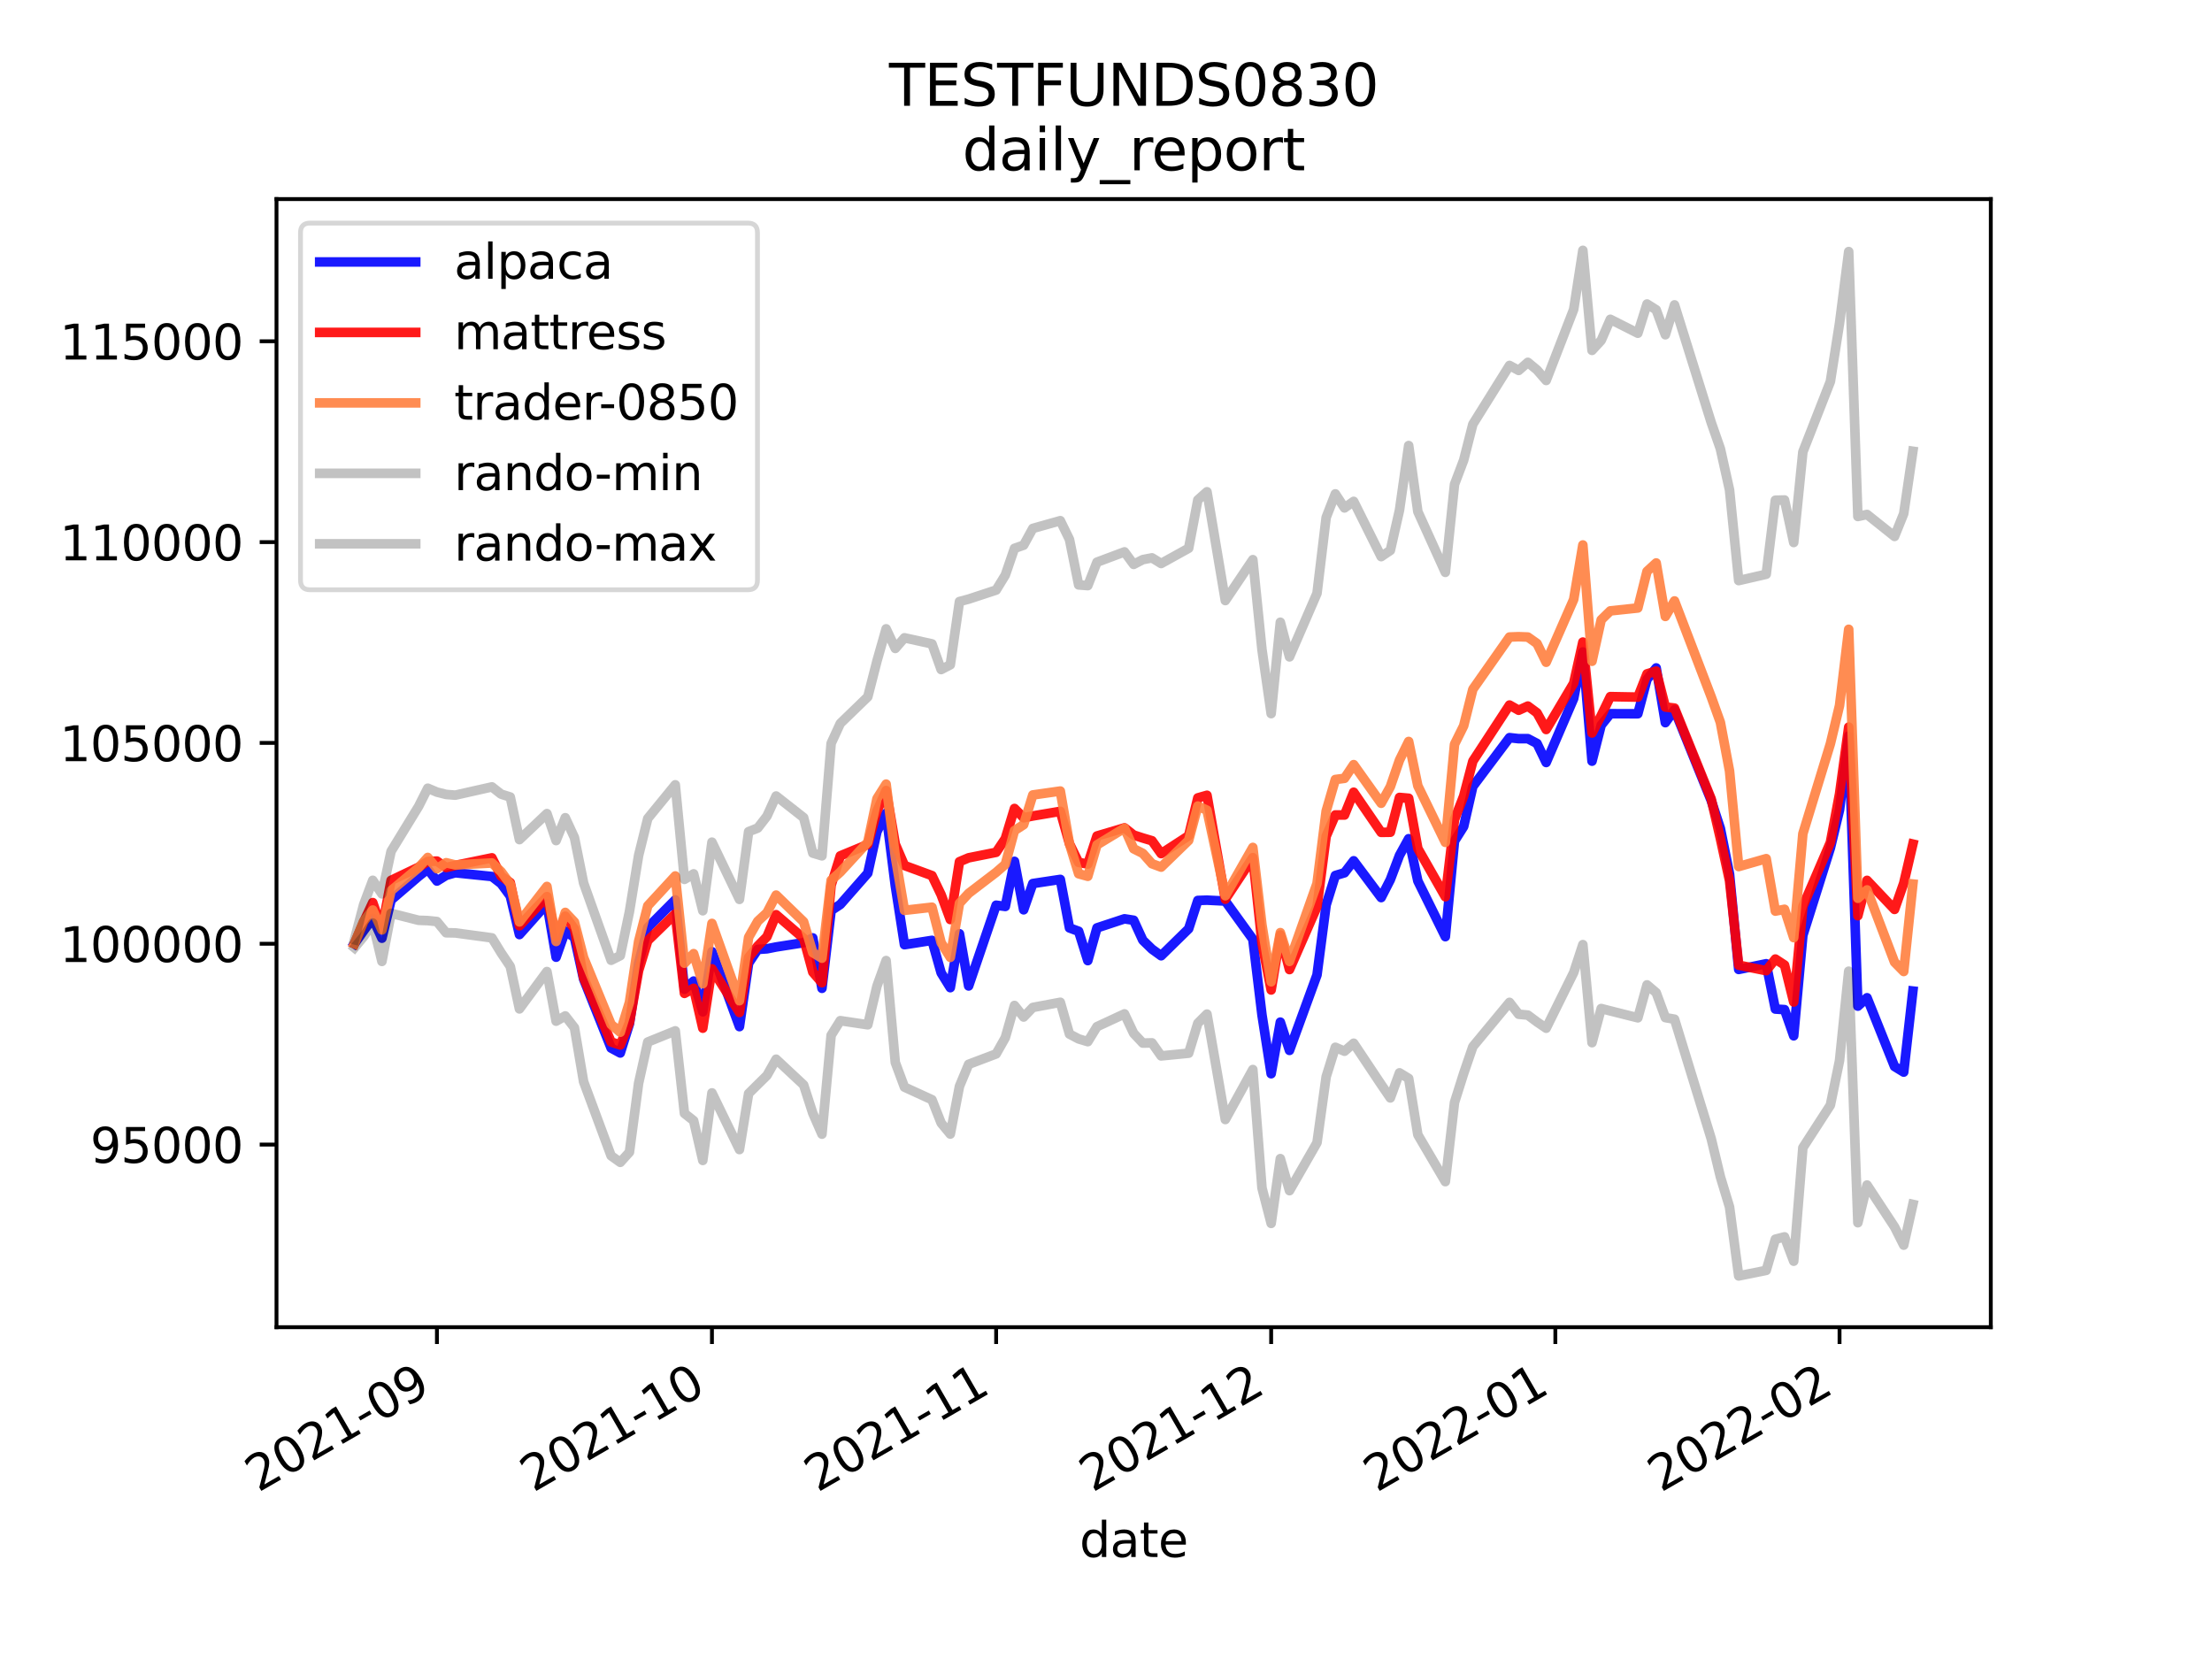 <?xml version="1.0" encoding="utf-8" standalone="no"?>
<!DOCTYPE svg PUBLIC "-//W3C//DTD SVG 1.1//EN"
  "http://www.w3.org/Graphics/SVG/1.1/DTD/svg11.dtd">
<svg height="345.6pt" version="1.1" viewBox="0 0 460.8 345.6" width="460.8pt" xmlns="http://www.w3.org/2000/svg" xmlns:xlink="http://www.w3.org/1999/xlink">
 <defs>
  <style type="text/css">*{stroke-linecap:butt;stroke-linejoin:round;}</style>
 </defs>
 <g id="figure_1">
  <g id="patch_1">
   <path d="M 0 345.6 
L 460.8 345.6 
L 460.8 0 
L 0 0 
z
" style="fill:#ffffff;"/>
  </g>
  <g id="axes_1">
   <g id="patch_2">
    <path d="M 57.6 276.48 
L 414.72 276.48 
L 414.72 41.472 
L 57.6 41.472 
z
" style="fill:#ffffff;"/>
   </g>
   <g id="matplotlib.axis_1">
    <g id="xtick_1">
     <g id="line2d_1">
      <defs>
       <path d="M 0 0 
L 0 3.5 
" id="m82ced0009b" style="stroke:#000000;stroke-width:0.8;"/>
      </defs>
      <g>
       <use style="stroke:#000000;stroke-width:0.8;" x="91.02" xlink:href="#m82ced0009b" y="276.48"/>
      </g>
     </g>
     <g id="text_1">
      <!-- 2021-09 -->
      <g transform="translate(53.795 310.952)rotate(-30)scale(0.1 -0.1)">
       <defs>
        <path d="M 1228 531 
L 3431 531 
L 3431 0 
L 469 0 
L 469 531 
Q 828 903 1448 1529 
Q 2069 2156 2228 2338 
Q 2531 2678 2651 2914 
Q 2772 3150 2772 3378 
Q 2772 3750 2511 3984 
Q 2250 4219 1831 4219 
Q 1534 4219 1204 4116 
Q 875 4013 500 3803 
L 500 4441 
Q 881 4594 1212 4672 
Q 1544 4750 1819 4750 
Q 2544 4750 2975 4387 
Q 3406 4025 3406 3419 
Q 3406 3131 3298 2873 
Q 3191 2616 2906 2266 
Q 2828 2175 2409 1742 
Q 1991 1309 1228 531 
z
" id="DejaVuSans-32" transform="scale(0.016)"/>
        <path d="M 2034 4250 
Q 1547 4250 1301 3770 
Q 1056 3291 1056 2328 
Q 1056 1369 1301 889 
Q 1547 409 2034 409 
Q 2525 409 2770 889 
Q 3016 1369 3016 2328 
Q 3016 3291 2770 3770 
Q 2525 4250 2034 4250 
z
M 2034 4750 
Q 2819 4750 3233 4129 
Q 3647 3509 3647 2328 
Q 3647 1150 3233 529 
Q 2819 -91 2034 -91 
Q 1250 -91 836 529 
Q 422 1150 422 2328 
Q 422 3509 836 4129 
Q 1250 4750 2034 4750 
z
" id="DejaVuSans-30" transform="scale(0.016)"/>
        <path d="M 794 531 
L 1825 531 
L 1825 4091 
L 703 3866 
L 703 4441 
L 1819 4666 
L 2450 4666 
L 2450 531 
L 3481 531 
L 3481 0 
L 794 0 
L 794 531 
z
" id="DejaVuSans-31" transform="scale(0.016)"/>
        <path d="M 313 2009 
L 1997 2009 
L 1997 1497 
L 313 1497 
L 313 2009 
z
" id="DejaVuSans-2d" transform="scale(0.016)"/>
        <path d="M 703 97 
L 703 672 
Q 941 559 1184 500 
Q 1428 441 1663 441 
Q 2288 441 2617 861 
Q 2947 1281 2994 2138 
Q 2813 1869 2534 1725 
Q 2256 1581 1919 1581 
Q 1219 1581 811 2004 
Q 403 2428 403 3163 
Q 403 3881 828 4315 
Q 1253 4750 1959 4750 
Q 2769 4750 3195 4129 
Q 3622 3509 3622 2328 
Q 3622 1225 3098 567 
Q 2575 -91 1691 -91 
Q 1453 -91 1209 -44 
Q 966 3 703 97 
z
M 1959 2075 
Q 2384 2075 2632 2365 
Q 2881 2656 2881 3163 
Q 2881 3666 2632 3958 
Q 2384 4250 1959 4250 
Q 1534 4250 1286 3958 
Q 1038 3666 1038 3163 
Q 1038 2656 1286 2365 
Q 1534 2075 1959 2075 
z
" id="DejaVuSans-39" transform="scale(0.016)"/>
       </defs>
       <use xlink:href="#DejaVuSans-32"/>
       <use x="63.623" xlink:href="#DejaVuSans-30"/>
       <use x="127.246" xlink:href="#DejaVuSans-32"/>
       <use x="190.869" xlink:href="#DejaVuSans-31"/>
       <use x="254.492" xlink:href="#DejaVuSans-2d"/>
       <use x="290.576" xlink:href="#DejaVuSans-30"/>
       <use x="354.199" xlink:href="#DejaVuSans-39"/>
      </g>
     </g>
    </g>
    <g id="xtick_2">
     <g id="line2d_2">
      <g>
       <use style="stroke:#000000;stroke-width:0.8;" x="148.312" xlink:href="#m82ced0009b" y="276.48"/>
      </g>
     </g>
     <g id="text_2">
      <!-- 2021-10 -->
      <g transform="translate(111.087 310.952)rotate(-30)scale(0.1 -0.1)">
       <use xlink:href="#DejaVuSans-32"/>
       <use x="63.623" xlink:href="#DejaVuSans-30"/>
       <use x="127.246" xlink:href="#DejaVuSans-32"/>
       <use x="190.869" xlink:href="#DejaVuSans-31"/>
       <use x="254.492" xlink:href="#DejaVuSans-2d"/>
       <use x="290.576" xlink:href="#DejaVuSans-31"/>
       <use x="354.199" xlink:href="#DejaVuSans-30"/>
      </g>
     </g>
    </g>
    <g id="xtick_3">
     <g id="line2d_3">
      <g>
       <use style="stroke:#000000;stroke-width:0.8;" x="207.514" xlink:href="#m82ced0009b" y="276.48"/>
      </g>
     </g>
     <g id="text_3">
      <!-- 2021-11 -->
      <g transform="translate(170.289 310.952)rotate(-30)scale(0.1 -0.1)">
       <use xlink:href="#DejaVuSans-32"/>
       <use x="63.623" xlink:href="#DejaVuSans-30"/>
       <use x="127.246" xlink:href="#DejaVuSans-32"/>
       <use x="190.869" xlink:href="#DejaVuSans-31"/>
       <use x="254.492" xlink:href="#DejaVuSans-2d"/>
       <use x="290.576" xlink:href="#DejaVuSans-31"/>
       <use x="354.199" xlink:href="#DejaVuSans-31"/>
      </g>
     </g>
    </g>
    <g id="xtick_4">
     <g id="line2d_4">
      <g>
       <use style="stroke:#000000;stroke-width:0.8;" x="264.806" xlink:href="#m82ced0009b" y="276.48"/>
      </g>
     </g>
     <g id="text_4">
      <!-- 2021-12 -->
      <g transform="translate(227.581 310.952)rotate(-30)scale(0.1 -0.1)">
       <use xlink:href="#DejaVuSans-32"/>
       <use x="63.623" xlink:href="#DejaVuSans-30"/>
       <use x="127.246" xlink:href="#DejaVuSans-32"/>
       <use x="190.869" xlink:href="#DejaVuSans-31"/>
       <use x="254.492" xlink:href="#DejaVuSans-2d"/>
       <use x="290.576" xlink:href="#DejaVuSans-31"/>
       <use x="354.199" xlink:href="#DejaVuSans-32"/>
      </g>
     </g>
    </g>
    <g id="xtick_5">
     <g id="line2d_5">
      <g>
       <use style="stroke:#000000;stroke-width:0.8;" x="324.008" xlink:href="#m82ced0009b" y="276.48"/>
      </g>
     </g>
     <g id="text_5">
      <!-- 2022-01 -->
      <g transform="translate(286.783 310.952)rotate(-30)scale(0.1 -0.1)">
       <use xlink:href="#DejaVuSans-32"/>
       <use x="63.623" xlink:href="#DejaVuSans-30"/>
       <use x="127.246" xlink:href="#DejaVuSans-32"/>
       <use x="190.869" xlink:href="#DejaVuSans-32"/>
       <use x="254.492" xlink:href="#DejaVuSans-2d"/>
       <use x="290.576" xlink:href="#DejaVuSans-30"/>
       <use x="354.199" xlink:href="#DejaVuSans-31"/>
      </g>
     </g>
    </g>
    <g id="xtick_6">
     <g id="line2d_6">
      <g>
       <use style="stroke:#000000;stroke-width:0.8;" x="383.209" xlink:href="#m82ced0009b" y="276.48"/>
      </g>
     </g>
     <g id="text_6">
      <!-- 2022-02 -->
      <g transform="translate(345.985 310.952)rotate(-30)scale(0.1 -0.1)">
       <use xlink:href="#DejaVuSans-32"/>
       <use x="63.623" xlink:href="#DejaVuSans-30"/>
       <use x="127.246" xlink:href="#DejaVuSans-32"/>
       <use x="190.869" xlink:href="#DejaVuSans-32"/>
       <use x="254.492" xlink:href="#DejaVuSans-2d"/>
       <use x="290.576" xlink:href="#DejaVuSans-30"/>
       <use x="354.199" xlink:href="#DejaVuSans-32"/>
      </g>
     </g>
    </g>
    <g id="text_7">
     <!-- date -->
     <g transform="translate(224.885 324.351)scale(0.1 -0.1)">
      <defs>
       <path d="M 2906 2969 
L 2906 4863 
L 3481 4863 
L 3481 0 
L 2906 0 
L 2906 525 
Q 2725 213 2448 61 
Q 2172 -91 1784 -91 
Q 1150 -91 751 415 
Q 353 922 353 1747 
Q 353 2572 751 3078 
Q 1150 3584 1784 3584 
Q 2172 3584 2448 3432 
Q 2725 3281 2906 2969 
z
M 947 1747 
Q 947 1113 1208 752 
Q 1469 391 1925 391 
Q 2381 391 2643 752 
Q 2906 1113 2906 1747 
Q 2906 2381 2643 2742 
Q 2381 3103 1925 3103 
Q 1469 3103 1208 2742 
Q 947 2381 947 1747 
z
" id="DejaVuSans-64" transform="scale(0.016)"/>
       <path d="M 2194 1759 
Q 1497 1759 1228 1600 
Q 959 1441 959 1056 
Q 959 750 1161 570 
Q 1363 391 1709 391 
Q 2188 391 2477 730 
Q 2766 1069 2766 1631 
L 2766 1759 
L 2194 1759 
z
M 3341 1997 
L 3341 0 
L 2766 0 
L 2766 531 
Q 2569 213 2275 61 
Q 1981 -91 1556 -91 
Q 1019 -91 701 211 
Q 384 513 384 1019 
Q 384 1609 779 1909 
Q 1175 2209 1959 2209 
L 2766 2209 
L 2766 2266 
Q 2766 2663 2505 2880 
Q 2244 3097 1772 3097 
Q 1472 3097 1187 3025 
Q 903 2953 641 2809 
L 641 3341 
Q 956 3463 1253 3523 
Q 1550 3584 1831 3584 
Q 2591 3584 2966 3190 
Q 3341 2797 3341 1997 
z
" id="DejaVuSans-61" transform="scale(0.016)"/>
       <path d="M 1172 4494 
L 1172 3500 
L 2356 3500 
L 2356 3053 
L 1172 3053 
L 1172 1153 
Q 1172 725 1289 603 
Q 1406 481 1766 481 
L 2356 481 
L 2356 0 
L 1766 0 
Q 1100 0 847 248 
Q 594 497 594 1153 
L 594 3053 
L 172 3053 
L 172 3500 
L 594 3500 
L 594 4494 
L 1172 4494 
z
" id="DejaVuSans-74" transform="scale(0.016)"/>
       <path d="M 3597 1894 
L 3597 1613 
L 953 1613 
Q 991 1019 1311 708 
Q 1631 397 2203 397 
Q 2534 397 2845 478 
Q 3156 559 3463 722 
L 3463 178 
Q 3153 47 2828 -22 
Q 2503 -91 2169 -91 
Q 1331 -91 842 396 
Q 353 884 353 1716 
Q 353 2575 817 3079 
Q 1281 3584 2069 3584 
Q 2775 3584 3186 3129 
Q 3597 2675 3597 1894 
z
M 3022 2063 
Q 3016 2534 2758 2815 
Q 2500 3097 2075 3097 
Q 1594 3097 1305 2825 
Q 1016 2553 972 2059 
L 3022 2063 
z
" id="DejaVuSans-65" transform="scale(0.016)"/>
      </defs>
      <use xlink:href="#DejaVuSans-64"/>
      <use x="63.477" xlink:href="#DejaVuSans-61"/>
      <use x="124.756" xlink:href="#DejaVuSans-74"/>
      <use x="163.965" xlink:href="#DejaVuSans-65"/>
     </g>
    </g>
   </g>
   <g id="matplotlib.axis_2">
    <g id="ytick_1">
     <g id="line2d_7">
      <defs>
       <path d="M 0 0 
L -3.5 0 
" id="mdbd6dbecfa" style="stroke:#000000;stroke-width:0.8;"/>
      </defs>
      <g>
       <use style="stroke:#000000;stroke-width:0.8;" x="57.6" xlink:href="#mdbd6dbecfa" y="238.436"/>
      </g>
     </g>
     <g id="text_8">
      <!-- 95000 -->
      <g transform="translate(18.788 242.235)scale(0.1 -0.1)">
       <defs>
        <path d="M 691 4666 
L 3169 4666 
L 3169 4134 
L 1269 4134 
L 1269 2991 
Q 1406 3038 1543 3061 
Q 1681 3084 1819 3084 
Q 2600 3084 3056 2656 
Q 3513 2228 3513 1497 
Q 3513 744 3044 326 
Q 2575 -91 1722 -91 
Q 1428 -91 1123 -41 
Q 819 9 494 109 
L 494 744 
Q 775 591 1075 516 
Q 1375 441 1709 441 
Q 2250 441 2565 725 
Q 2881 1009 2881 1497 
Q 2881 1984 2565 2268 
Q 2250 2553 1709 2553 
Q 1456 2553 1204 2497 
Q 953 2441 691 2322 
L 691 4666 
z
" id="DejaVuSans-35" transform="scale(0.016)"/>
       </defs>
       <use xlink:href="#DejaVuSans-39"/>
       <use x="63.623" xlink:href="#DejaVuSans-35"/>
       <use x="127.246" xlink:href="#DejaVuSans-30"/>
       <use x="190.869" xlink:href="#DejaVuSans-30"/>
       <use x="254.492" xlink:href="#DejaVuSans-30"/>
      </g>
     </g>
    </g>
    <g id="ytick_2">
     <g id="line2d_8">
      <g>
       <use style="stroke:#000000;stroke-width:0.8;" x="57.6" xlink:href="#mdbd6dbecfa" y="196.6"/>
      </g>
     </g>
     <g id="text_9">
      <!-- 100000 -->
      <g transform="translate(12.425 200.4)scale(0.1 -0.1)">
       <use xlink:href="#DejaVuSans-31"/>
       <use x="63.623" xlink:href="#DejaVuSans-30"/>
       <use x="127.246" xlink:href="#DejaVuSans-30"/>
       <use x="190.869" xlink:href="#DejaVuSans-30"/>
       <use x="254.492" xlink:href="#DejaVuSans-30"/>
       <use x="318.115" xlink:href="#DejaVuSans-30"/>
      </g>
     </g>
    </g>
    <g id="ytick_3">
     <g id="line2d_9">
      <g>
       <use style="stroke:#000000;stroke-width:0.8;" x="57.6" xlink:href="#mdbd6dbecfa" y="154.765"/>
      </g>
     </g>
     <g id="text_10">
      <!-- 105000 -->
      <g transform="translate(12.425 158.564)scale(0.1 -0.1)">
       <use xlink:href="#DejaVuSans-31"/>
       <use x="63.623" xlink:href="#DejaVuSans-30"/>
       <use x="127.246" xlink:href="#DejaVuSans-35"/>
       <use x="190.869" xlink:href="#DejaVuSans-30"/>
       <use x="254.492" xlink:href="#DejaVuSans-30"/>
       <use x="318.115" xlink:href="#DejaVuSans-30"/>
      </g>
     </g>
    </g>
    <g id="ytick_4">
     <g id="line2d_10">
      <g>
       <use style="stroke:#000000;stroke-width:0.8;" x="57.6" xlink:href="#mdbd6dbecfa" y="112.929"/>
      </g>
     </g>
     <g id="text_11">
      <!-- 110000 -->
      <g transform="translate(12.425 116.728)scale(0.1 -0.1)">
       <use xlink:href="#DejaVuSans-31"/>
       <use x="63.623" xlink:href="#DejaVuSans-31"/>
       <use x="127.246" xlink:href="#DejaVuSans-30"/>
       <use x="190.869" xlink:href="#DejaVuSans-30"/>
       <use x="254.492" xlink:href="#DejaVuSans-30"/>
       <use x="318.115" xlink:href="#DejaVuSans-30"/>
      </g>
     </g>
    </g>
    <g id="ytick_5">
     <g id="line2d_11">
      <g>
       <use style="stroke:#000000;stroke-width:0.8;" x="57.6" xlink:href="#mdbd6dbecfa" y="71.094"/>
      </g>
     </g>
     <g id="text_12">
      <!-- 115000 -->
      <g transform="translate(12.425 74.893)scale(0.1 -0.1)">
       <use xlink:href="#DejaVuSans-31"/>
       <use x="63.623" xlink:href="#DejaVuSans-31"/>
       <use x="127.246" xlink:href="#DejaVuSans-35"/>
       <use x="190.869" xlink:href="#DejaVuSans-30"/>
       <use x="254.492" xlink:href="#DejaVuSans-30"/>
       <use x="318.115" xlink:href="#DejaVuSans-30"/>
      </g>
     </g>
    </g>
   </g>
   <g id="line2d_12">
    <path clip-path="url(#p1c3e4df0b2)" d="M 73.833 196.6 
L 75.742 193.897 
L 77.652 191.31 
L 79.562 195.442 
L 81.472 187.484 
L 87.201 182.56 
L 89.111 181.065 
L 91.02 183.537 
L 92.93 182.355 
L 94.84 181.809 
L 102.479 182.596 
L 104.388 184.073 
L 106.298 186.659 
L 108.208 194.687 
L 113.937 188.253 
L 115.847 199.401 
L 117.757 193.973 
L 119.666 195.285 
L 121.576 203.966 
L 127.305 218.323 
L 129.215 219.355 
L 131.125 213.265 
L 133.034 200.683 
L 134.944 193.212 
L 140.673 187.456 
L 142.583 206.08 
L 144.493 204.378 
L 146.403 210.773 
L 148.312 198.254 
L 154.041 213.862 
L 155.951 200.637 
L 157.861 197.782 
L 159.771 197.653 
L 161.68 197.273 
L 167.41 196.375 
L 169.319 195.386 
L 171.229 205.884 
L 173.139 189.682 
L 175.049 188.416 
L 180.778 181.893 
L 182.687 173.235 
L 184.597 169.41 
L 186.507 184.54 
L 188.417 196.796 
L 194.146 195.897 
L 196.056 202.663 
L 197.965 205.744 
L 199.875 194.519 
L 201.785 205.388 
L 207.514 188.575 
L 209.424 188.828 
L 211.333 179.432 
L 213.243 189.526 
L 215.153 184.06 
L 220.882 183.195 
L 222.792 193.302 
L 224.702 194.002 
L 226.611 200.114 
L 228.521 193.296 
L 234.25 191.406 
L 236.16 191.704 
L 238.07 195.865 
L 239.979 197.719 
L 241.889 199.1 
L 247.618 193.483 
L 249.528 187.583 
L 251.438 187.519 
L 255.257 187.711 
L 260.987 195.648 
L 262.896 211.458 
L 264.806 223.677 
L 266.716 212.929 
L 268.625 218.815 
L 274.355 203.098 
L 276.264 188.505 
L 278.174 182.386 
L 280.084 181.818 
L 281.994 179.318 
L 287.723 186.982 
L 289.633 183.244 
L 291.542 178.188 
L 293.452 174.717 
L 295.362 183.522 
L 301.091 195.123 
L 303.001 175.203 
L 304.91 172.178 
L 306.82 163.83 
L 314.459 153.666 
L 316.369 153.88 
L 318.279 153.877 
L 320.188 154.876 
L 322.098 158.841 
L 327.827 145.511 
L 329.737 135.816 
L 331.647 158.563 
L 333.556 151.064 
L 335.466 148.682 
L 341.195 148.688 
L 343.105 141.511 
L 345.015 139.141 
L 346.924 150.544 
L 348.834 147.861 
L 356.473 166.744 
L 358.383 172.584 
L 360.293 182.094 
L 362.202 201.955 
L 367.932 200.766 
L 369.841 210.203 
L 371.751 210.324 
L 373.661 215.777 
L 375.57 194.839 
L 381.3 176.655 
L 383.209 168.723 
L 385.119 153.306 
L 387.029 209.596 
L 388.939 207.853 
L 394.668 222.167 
L 396.578 223.337 
L 398.487 206.453 
" style="fill:none;stroke:#0000ff;stroke-linecap:square;stroke-opacity:0.9;stroke-width:2;"/>
   </g>
   <g id="line2d_13">
    <path clip-path="url(#p1c3e4df0b2)" d="M 73.833 196.6 
L 75.742 192.111 
L 77.652 188.028 
L 79.562 193.499 
L 81.472 183.395 
L 87.201 180.66 
L 89.111 179.462 
L 91.02 179.38 
L 92.93 180.719 
L 94.84 180.279 
L 102.479 178.702 
L 104.388 182.498 
L 106.298 183.871 
L 108.208 192.86 
L 113.937 186.78 
L 115.847 195.16 
L 117.757 190.855 
L 119.666 193.504 
L 121.576 203.682 
L 127.305 217.056 
L 129.215 217.688 
L 131.125 213.003 
L 133.034 202.197 
L 134.944 195.953 
L 140.673 190.375 
L 142.583 206.939 
L 144.493 205.883 
L 146.403 214.187 
L 148.312 201.82 
L 154.041 210.923 
L 155.951 199.444 
L 157.861 197.06 
L 159.771 195.135 
L 161.68 190.55 
L 167.41 195.474 
L 169.319 202.51 
L 171.229 204.723 
L 173.139 184.412 
L 175.049 178.289 
L 180.778 175.92 
L 182.687 168.999 
L 184.597 164.682 
L 186.507 175.852 
L 188.417 180.297 
L 194.146 182.402 
L 196.056 186.383 
L 197.965 191.551 
L 199.875 179.506 
L 201.785 178.696 
L 207.514 177.553 
L 209.424 174.698 
L 211.333 168.42 
L 213.243 170.349 
L 215.153 169.98 
L 220.882 169.015 
L 222.792 175.766 
L 224.702 179.655 
L 226.611 179.994 
L 228.521 174.153 
L 234.25 172.452 
L 236.16 173.955 
L 238.07 174.572 
L 239.979 175.14 
L 241.889 177.823 
L 247.618 174.102 
L 249.528 166.216 
L 251.438 165.673 
L 255.257 187.321 
L 260.987 178.668 
L 262.896 196.465 
L 264.806 206.231 
L 266.716 194.771 
L 268.625 201.981 
L 274.355 188.901 
L 276.264 174.212 
L 278.174 169.771 
L 280.084 169.785 
L 281.994 165.037 
L 287.723 173.396 
L 289.633 173.369 
L 291.542 166.123 
L 293.452 166.292 
L 295.362 176.762 
L 301.091 186.811 
L 303.001 170.729 
L 304.91 165.841 
L 306.82 158.565 
L 314.459 146.875 
L 316.369 147.956 
L 318.279 147.088 
L 320.188 148.499 
L 322.098 151.97 
L 327.827 142.323 
L 329.737 133.758 
L 331.647 152.69 
L 333.556 149.069 
L 335.466 145.119 
L 341.195 145.223 
L 343.105 140.377 
L 345.015 139.8 
L 346.924 147.285 
L 348.834 147.509 
L 356.473 166.426 
L 358.383 174.665 
L 360.293 183.468 
L 362.202 201.062 
L 367.932 202.209 
L 369.841 199.787 
L 371.751 201.032 
L 373.661 208.74 
L 375.57 188.816 
L 381.3 175.504 
L 383.209 165.4 
L 385.119 151.467 
L 387.029 190.764 
L 388.939 183.399 
L 394.668 189.448 
L 396.578 184.001 
L 398.487 175.837 
" style="fill:none;stroke:#ff0000;stroke-linecap:square;stroke-opacity:0.9;stroke-width:2;"/>
   </g>
   <g id="line2d_14">
    <path clip-path="url(#p1c3e4df0b2)" d="M 73.833 196.6 
L 75.742 191.943 
L 77.652 189.579 
L 79.562 193.723 
L 81.472 185.538 
L 87.201 180.756 
L 89.111 178.625 
L 91.02 180.969 
L 92.93 179.72 
L 94.84 180.184 
L 102.479 179.776 
L 104.388 181.581 
L 106.298 184.199 
L 108.208 192.053 
L 113.937 184.665 
L 115.847 196.124 
L 117.757 190.072 
L 119.666 192.086 
L 121.576 199.49 
L 127.305 213.41 
L 129.215 215.032 
L 131.125 208.805 
L 133.034 196.129 
L 134.944 188.691 
L 140.673 182.48 
L 142.583 200.655 
L 144.493 198.666 
L 146.403 204.924 
L 148.312 192.366 
L 154.041 208.464 
L 155.951 195.254 
L 157.861 191.9 
L 159.771 190.136 
L 161.68 186.467 
L 167.41 192.026 
L 169.319 198.455 
L 171.229 199.602 
L 173.139 183.382 
L 175.049 181.666 
L 180.778 175.433 
L 182.687 166.374 
L 184.597 163.348 
L 186.507 178.428 
L 188.417 189.638 
L 194.146 188.988 
L 196.056 196.38 
L 197.965 199.433 
L 199.875 188.167 
L 201.785 186.102 
L 207.514 181.722 
L 209.424 180.062 
L 211.333 173.032 
L 213.243 171.792 
L 215.153 165.605 
L 220.882 164.791 
L 222.792 175.796 
L 224.702 182.022 
L 226.611 182.548 
L 228.521 176.001 
L 234.25 172.526 
L 236.16 176.814 
L 238.07 177.775 
L 239.979 179.931 
L 241.889 180.636 
L 247.618 175.076 
L 249.528 167.913 
L 251.438 168.784 
L 255.257 186.599 
L 260.987 176.535 
L 262.896 192.74 
L 264.806 204.524 
L 266.716 194.284 
L 268.625 200.277 
L 274.355 184.057 
L 276.264 168.967 
L 278.174 162.388 
L 280.084 162.138 
L 281.994 159.289 
L 287.723 167.334 
L 289.633 163.885 
L 291.542 158.341 
L 293.452 154.462 
L 295.362 163.706 
L 301.091 175.477 
L 303.001 155.054 
L 304.91 151.205 
L 306.82 143.593 
L 314.459 132.706 
L 316.369 132.636 
L 318.279 132.708 
L 320.188 134.059 
L 322.098 137.958 
L 327.827 124.877 
L 329.737 113.528 
L 331.647 137.75 
L 333.556 129.121 
L 335.466 127.257 
L 341.195 126.652 
L 343.105 119.025 
L 345.015 117.275 
L 346.924 128.414 
L 348.834 125.186 
L 356.473 145.153 
L 358.383 150.475 
L 360.293 160.612 
L 362.202 180.517 
L 367.932 178.875 
L 369.841 189.798 
L 371.751 189.423 
L 373.661 195.324 
L 375.57 173.679 
L 381.3 154.946 
L 383.209 146.975 
L 385.119 131.096 
L 387.029 187.126 
L 388.939 185.386 
L 394.668 200.435 
L 396.578 202.377 
L 398.487 184.16 
" style="fill:none;stroke:#ff8040;stroke-linecap:square;stroke-opacity:0.9;stroke-width:2;"/>
   </g>
   <g id="line2d_15">
    <path clip-path="url(#p1c3e4df0b2)" d="M 73.833 197.437 
L 75.742 195.126 
L 77.652 192.287 
L 79.562 200.283 
L 81.472 190.254 
L 87.201 191.713 
L 89.111 191.779 
L 91.02 191.973 
L 92.93 194.31 
L 94.84 194.343 
L 102.479 195.378 
L 104.388 198.485 
L 106.298 201.328 
L 108.208 210.171 
L 113.937 202.393 
L 115.847 212.727 
L 117.757 211.638 
L 119.666 214.094 
L 121.576 225.336 
L 127.305 240.768 
L 129.215 242.135 
L 131.125 240.007 
L 133.034 225.652 
L 134.944 217.069 
L 140.673 214.748 
L 142.583 231.938 
L 144.493 233.451 
L 146.403 241.737 
L 148.312 227.668 
L 154.041 239.472 
L 155.951 227.805 
L 157.861 225.918 
L 159.771 224.034 
L 161.68 220.653 
L 167.41 226.004 
L 169.319 231.905 
L 171.229 236.261 
L 173.139 215.667 
L 175.049 212.625 
L 180.778 213.479 
L 182.687 205.425 
L 184.597 200.103 
L 186.507 221.333 
L 188.417 226.467 
L 194.146 229.09 
L 196.056 233.938 
L 197.965 236.245 
L 199.875 226.296 
L 201.785 221.717 
L 207.514 219.547 
L 209.424 216.162 
L 211.333 209.457 
L 213.243 211.863 
L 215.153 209.872 
L 220.882 208.797 
L 222.792 215.417 
L 224.702 216.421 
L 226.611 216.994 
L 228.521 213.873 
L 234.25 211.21 
L 236.16 215.258 
L 238.07 217.293 
L 239.979 217.248 
L 241.889 219.963 
L 247.618 219.4 
L 249.528 213.16 
L 251.438 211.255 
L 255.257 233.217 
L 260.987 222.804 
L 262.896 247.478 
L 264.806 254.856 
L 266.716 241.367 
L 268.625 248.033 
L 274.355 238.047 
L 276.264 224.304 
L 278.174 218.171 
L 280.084 218.988 
L 281.994 217.326 
L 287.723 225.919 
L 289.633 228.716 
L 291.542 223.493 
L 293.452 224.658 
L 295.362 236.392 
L 301.091 246.156 
L 303.001 229.654 
L 304.91 223.614 
L 306.82 218.039 
L 314.459 208.814 
L 316.369 211.284 
L 318.279 211.464 
L 320.188 212.889 
L 322.098 214.194 
L 327.827 202.603 
L 329.737 196.781 
L 331.647 217.207 
L 333.556 210.096 
L 335.466 210.59 
L 341.195 212.03 
L 343.105 205.169 
L 345.015 206.788 
L 346.924 211.983 
L 348.834 212.32 
L 356.473 237.189 
L 358.383 245.135 
L 360.293 251.44 
L 362.202 265.798 
L 367.932 264.641 
L 369.841 258.151 
L 371.751 257.666 
L 373.661 262.725 
L 375.57 239.088 
L 381.3 230.223 
L 383.209 220.942 
L 385.119 202.32 
L 387.029 254.714 
L 388.939 246.865 
L 394.668 255.591 
L 396.578 259.383 
L 398.487 250.904 
" style="fill:none;stroke:#0d0d0d;stroke-linecap:square;stroke-opacity:0.25;stroke-width:2;"/>
   </g>
   <g id="line2d_16">
    <path clip-path="url(#p1c3e4df0b2)" d="M 73.833 195.764 
L 75.742 188.486 
L 77.652 183.386 
L 79.562 186.212 
L 81.472 177.344 
L 87.201 167.99 
L 89.111 164.199 
L 91.02 165.01 
L 92.93 165.494 
L 94.84 165.645 
L 102.479 163.925 
L 104.388 165.431 
L 106.298 166.038 
L 108.208 174.907 
L 113.937 169.489 
L 115.847 175.107 
L 117.757 170.346 
L 119.666 174.481 
L 121.576 183.953 
L 127.305 200.04 
L 129.215 199.078 
L 131.125 189.901 
L 133.034 178.204 
L 134.944 170.499 
L 140.673 163.492 
L 142.583 183.189 
L 144.493 182.039 
L 146.403 189.726 
L 148.312 175.439 
L 154.041 187.36 
L 155.951 173.243 
L 157.861 172.487 
L 159.771 170.012 
L 161.68 165.824 
L 167.41 170.319 
L 169.319 177.708 
L 171.229 178.285 
L 173.139 154.865 
L 175.049 150.708 
L 180.778 145.159 
L 182.687 137.712 
L 184.597 131 
L 186.507 135.079 
L 188.417 132.868 
L 194.146 134.133 
L 196.056 139.476 
L 197.965 138.489 
L 199.875 125.313 
L 201.785 124.803 
L 207.514 122.92 
L 209.424 119.804 
L 211.333 114.234 
L 213.243 113.569 
L 215.153 110.079 
L 220.882 108.468 
L 222.792 112.382 
L 224.702 121.846 
L 226.611 121.992 
L 228.521 117.11 
L 234.25 114.965 
L 236.16 117.569 
L 238.07 116.58 
L 239.979 116.213 
L 241.889 117.385 
L 247.618 114.21 
L 249.528 104.145 
L 251.438 102.446 
L 255.257 125.106 
L 260.987 116.591 
L 262.896 135.366 
L 264.806 148.662 
L 266.716 129.627 
L 268.625 136.835 
L 274.355 123.6 
L 276.264 107.793 
L 278.174 102.883 
L 280.084 105.808 
L 281.994 104.444 
L 287.723 115.952 
L 289.633 114.661 
L 291.542 106.269 
L 293.452 92.817 
L 295.362 106.578 
L 301.091 119.233 
L 303.001 100.906 
L 304.91 95.864 
L 306.82 88.376 
L 314.459 76.13 
L 316.369 77.167 
L 318.279 75.482 
L 320.188 77.061 
L 322.098 79.258 
L 327.827 64.458 
L 329.737 52.154 
L 331.647 72.989 
L 333.556 70.911 
L 335.466 66.521 
L 341.195 69.415 
L 343.105 63.334 
L 345.015 64.541 
L 346.924 69.735 
L 348.834 63.516 
L 356.473 88.001 
L 358.383 93.477 
L 360.293 102.072 
L 362.202 120.947 
L 367.932 119.625 
L 369.841 104.207 
L 371.751 104.158 
L 373.661 113.013 
L 375.57 94.136 
L 381.3 79.485 
L 383.209 67.334 
L 385.119 52.407 
L 387.029 107.592 
L 388.939 107.171 
L 394.668 111.745 
L 396.578 107.009 
L 398.487 94.002 
" style="fill:none;stroke:#0d0d0d;stroke-linecap:square;stroke-opacity:0.25;stroke-width:2;"/>
   </g>
   <g id="patch_3">
    <path d="M 57.6 276.48 
L 57.6 41.472 
" style="fill:none;stroke:#000000;stroke-linecap:square;stroke-linejoin:miter;stroke-width:0.8;"/>
   </g>
   <g id="patch_4">
    <path d="M 414.72 276.48 
L 414.72 41.472 
" style="fill:none;stroke:#000000;stroke-linecap:square;stroke-linejoin:miter;stroke-width:0.8;"/>
   </g>
   <g id="patch_5">
    <path d="M 57.6 276.48 
L 414.72 276.48 
" style="fill:none;stroke:#000000;stroke-linecap:square;stroke-linejoin:miter;stroke-width:0.8;"/>
   </g>
   <g id="patch_6">
    <path d="M 57.6 41.472 
L 414.72 41.472 
" style="fill:none;stroke:#000000;stroke-linecap:square;stroke-linejoin:miter;stroke-width:0.8;"/>
   </g>
   <g id="text_13">
    <!-- TESTFUNDS0830 -->
    <g transform="translate(185.2 22.035)scale(0.12 -0.12)">
     <defs>
      <path d="M -19 4666 
L 3928 4666 
L 3928 4134 
L 2272 4134 
L 2272 0 
L 1638 0 
L 1638 4134 
L -19 4134 
L -19 4666 
z
" id="DejaVuSans-54" transform="scale(0.016)"/>
      <path d="M 628 4666 
L 3578 4666 
L 3578 4134 
L 1259 4134 
L 1259 2753 
L 3481 2753 
L 3481 2222 
L 1259 2222 
L 1259 531 
L 3634 531 
L 3634 0 
L 628 0 
L 628 4666 
z
" id="DejaVuSans-45" transform="scale(0.016)"/>
      <path d="M 3425 4513 
L 3425 3897 
Q 3066 4069 2747 4153 
Q 2428 4238 2131 4238 
Q 1616 4238 1336 4038 
Q 1056 3838 1056 3469 
Q 1056 3159 1242 3001 
Q 1428 2844 1947 2747 
L 2328 2669 
Q 3034 2534 3370 2195 
Q 3706 1856 3706 1288 
Q 3706 609 3251 259 
Q 2797 -91 1919 -91 
Q 1588 -91 1214 -16 
Q 841 59 441 206 
L 441 856 
Q 825 641 1194 531 
Q 1563 422 1919 422 
Q 2459 422 2753 634 
Q 3047 847 3047 1241 
Q 3047 1584 2836 1778 
Q 2625 1972 2144 2069 
L 1759 2144 
Q 1053 2284 737 2584 
Q 422 2884 422 3419 
Q 422 4038 858 4394 
Q 1294 4750 2059 4750 
Q 2388 4750 2728 4690 
Q 3069 4631 3425 4513 
z
" id="DejaVuSans-53" transform="scale(0.016)"/>
      <path d="M 628 4666 
L 3309 4666 
L 3309 4134 
L 1259 4134 
L 1259 2759 
L 3109 2759 
L 3109 2228 
L 1259 2228 
L 1259 0 
L 628 0 
L 628 4666 
z
" id="DejaVuSans-46" transform="scale(0.016)"/>
      <path d="M 556 4666 
L 1191 4666 
L 1191 1831 
Q 1191 1081 1462 751 
Q 1734 422 2344 422 
Q 2950 422 3222 751 
Q 3494 1081 3494 1831 
L 3494 4666 
L 4128 4666 
L 4128 1753 
Q 4128 841 3676 375 
Q 3225 -91 2344 -91 
Q 1459 -91 1007 375 
Q 556 841 556 1753 
L 556 4666 
z
" id="DejaVuSans-55" transform="scale(0.016)"/>
      <path d="M 628 4666 
L 1478 4666 
L 3547 763 
L 3547 4666 
L 4159 4666 
L 4159 0 
L 3309 0 
L 1241 3903 
L 1241 0 
L 628 0 
L 628 4666 
z
" id="DejaVuSans-4e" transform="scale(0.016)"/>
      <path d="M 1259 4147 
L 1259 519 
L 2022 519 
Q 2988 519 3436 956 
Q 3884 1394 3884 2338 
Q 3884 3275 3436 3711 
Q 2988 4147 2022 4147 
L 1259 4147 
z
M 628 4666 
L 1925 4666 
Q 3281 4666 3915 4102 
Q 4550 3538 4550 2338 
Q 4550 1131 3912 565 
Q 3275 0 1925 0 
L 628 0 
L 628 4666 
z
" id="DejaVuSans-44" transform="scale(0.016)"/>
      <path d="M 2034 2216 
Q 1584 2216 1326 1975 
Q 1069 1734 1069 1313 
Q 1069 891 1326 650 
Q 1584 409 2034 409 
Q 2484 409 2743 651 
Q 3003 894 3003 1313 
Q 3003 1734 2745 1975 
Q 2488 2216 2034 2216 
z
M 1403 2484 
Q 997 2584 770 2862 
Q 544 3141 544 3541 
Q 544 4100 942 4425 
Q 1341 4750 2034 4750 
Q 2731 4750 3128 4425 
Q 3525 4100 3525 3541 
Q 3525 3141 3298 2862 
Q 3072 2584 2669 2484 
Q 3125 2378 3379 2068 
Q 3634 1759 3634 1313 
Q 3634 634 3220 271 
Q 2806 -91 2034 -91 
Q 1263 -91 848 271 
Q 434 634 434 1313 
Q 434 1759 690 2068 
Q 947 2378 1403 2484 
z
M 1172 3481 
Q 1172 3119 1398 2916 
Q 1625 2713 2034 2713 
Q 2441 2713 2670 2916 
Q 2900 3119 2900 3481 
Q 2900 3844 2670 4047 
Q 2441 4250 2034 4250 
Q 1625 4250 1398 4047 
Q 1172 3844 1172 3481 
z
" id="DejaVuSans-38" transform="scale(0.016)"/>
      <path d="M 2597 2516 
Q 3050 2419 3304 2112 
Q 3559 1806 3559 1356 
Q 3559 666 3084 287 
Q 2609 -91 1734 -91 
Q 1441 -91 1130 -33 
Q 819 25 488 141 
L 488 750 
Q 750 597 1062 519 
Q 1375 441 1716 441 
Q 2309 441 2620 675 
Q 2931 909 2931 1356 
Q 2931 1769 2642 2001 
Q 2353 2234 1838 2234 
L 1294 2234 
L 1294 2753 
L 1863 2753 
Q 2328 2753 2575 2939 
Q 2822 3125 2822 3475 
Q 2822 3834 2567 4026 
Q 2313 4219 1838 4219 
Q 1578 4219 1281 4162 
Q 984 4106 628 3988 
L 628 4550 
Q 988 4650 1302 4700 
Q 1616 4750 1894 4750 
Q 2613 4750 3031 4423 
Q 3450 4097 3450 3541 
Q 3450 3153 3228 2886 
Q 3006 2619 2597 2516 
z
" id="DejaVuSans-33" transform="scale(0.016)"/>
     </defs>
     <use xlink:href="#DejaVuSans-54"/>
     <use x="61.084" xlink:href="#DejaVuSans-45"/>
     <use x="124.268" xlink:href="#DejaVuSans-53"/>
     <use x="187.744" xlink:href="#DejaVuSans-54"/>
     <use x="248.828" xlink:href="#DejaVuSans-46"/>
     <use x="306.348" xlink:href="#DejaVuSans-55"/>
     <use x="379.541" xlink:href="#DejaVuSans-4e"/>
     <use x="454.346" xlink:href="#DejaVuSans-44"/>
     <use x="531.348" xlink:href="#DejaVuSans-53"/>
     <use x="594.824" xlink:href="#DejaVuSans-30"/>
     <use x="658.447" xlink:href="#DejaVuSans-38"/>
     <use x="722.07" xlink:href="#DejaVuSans-33"/>
     <use x="785.693" xlink:href="#DejaVuSans-30"/>
    </g>
    <!-- daily_report -->
    <g transform="translate(200.467 35.472)scale(0.12 -0.12)">
     <defs>
      <path d="M 603 3500 
L 1178 3500 
L 1178 0 
L 603 0 
L 603 3500 
z
M 603 4863 
L 1178 4863 
L 1178 4134 
L 603 4134 
L 603 4863 
z
" id="DejaVuSans-69" transform="scale(0.016)"/>
      <path d="M 603 4863 
L 1178 4863 
L 1178 0 
L 603 0 
L 603 4863 
z
" id="DejaVuSans-6c" transform="scale(0.016)"/>
      <path d="M 2059 -325 
Q 1816 -950 1584 -1140 
Q 1353 -1331 966 -1331 
L 506 -1331 
L 506 -850 
L 844 -850 
Q 1081 -850 1212 -737 
Q 1344 -625 1503 -206 
L 1606 56 
L 191 3500 
L 800 3500 
L 1894 763 
L 2988 3500 
L 3597 3500 
L 2059 -325 
z
" id="DejaVuSans-79" transform="scale(0.016)"/>
      <path d="M 3263 -1063 
L 3263 -1509 
L -63 -1509 
L -63 -1063 
L 3263 -1063 
z
" id="DejaVuSans-5f" transform="scale(0.016)"/>
      <path d="M 2631 2963 
Q 2534 3019 2420 3045 
Q 2306 3072 2169 3072 
Q 1681 3072 1420 2755 
Q 1159 2438 1159 1844 
L 1159 0 
L 581 0 
L 581 3500 
L 1159 3500 
L 1159 2956 
Q 1341 3275 1631 3429 
Q 1922 3584 2338 3584 
Q 2397 3584 2469 3576 
Q 2541 3569 2628 3553 
L 2631 2963 
z
" id="DejaVuSans-72" transform="scale(0.016)"/>
      <path d="M 1159 525 
L 1159 -1331 
L 581 -1331 
L 581 3500 
L 1159 3500 
L 1159 2969 
Q 1341 3281 1617 3432 
Q 1894 3584 2278 3584 
Q 2916 3584 3314 3078 
Q 3713 2572 3713 1747 
Q 3713 922 3314 415 
Q 2916 -91 2278 -91 
Q 1894 -91 1617 61 
Q 1341 213 1159 525 
z
M 3116 1747 
Q 3116 2381 2855 2742 
Q 2594 3103 2138 3103 
Q 1681 3103 1420 2742 
Q 1159 2381 1159 1747 
Q 1159 1113 1420 752 
Q 1681 391 2138 391 
Q 2594 391 2855 752 
Q 3116 1113 3116 1747 
z
" id="DejaVuSans-70" transform="scale(0.016)"/>
      <path d="M 1959 3097 
Q 1497 3097 1228 2736 
Q 959 2375 959 1747 
Q 959 1119 1226 758 
Q 1494 397 1959 397 
Q 2419 397 2687 759 
Q 2956 1122 2956 1747 
Q 2956 2369 2687 2733 
Q 2419 3097 1959 3097 
z
M 1959 3584 
Q 2709 3584 3137 3096 
Q 3566 2609 3566 1747 
Q 3566 888 3137 398 
Q 2709 -91 1959 -91 
Q 1206 -91 779 398 
Q 353 888 353 1747 
Q 353 2609 779 3096 
Q 1206 3584 1959 3584 
z
" id="DejaVuSans-6f" transform="scale(0.016)"/>
     </defs>
     <use xlink:href="#DejaVuSans-64"/>
     <use x="63.477" xlink:href="#DejaVuSans-61"/>
     <use x="124.756" xlink:href="#DejaVuSans-69"/>
     <use x="152.539" xlink:href="#DejaVuSans-6c"/>
     <use x="180.322" xlink:href="#DejaVuSans-79"/>
     <use x="239.502" xlink:href="#DejaVuSans-5f"/>
     <use x="289.502" xlink:href="#DejaVuSans-72"/>
     <use x="328.365" xlink:href="#DejaVuSans-65"/>
     <use x="389.889" xlink:href="#DejaVuSans-70"/>
     <use x="453.365" xlink:href="#DejaVuSans-6f"/>
     <use x="514.547" xlink:href="#DejaVuSans-72"/>
     <use x="555.66" xlink:href="#DejaVuSans-74"/>
    </g>
   </g>
   <g id="legend_1">
    <g id="patch_7">
     <path d="M 64.6 122.863 
L 155.792 122.863 
Q 157.792 122.863 157.792 120.863 
L 157.792 48.472 
Q 157.792 46.472 155.792 46.472 
L 64.6 46.472 
Q 62.6 46.472 62.6 48.472 
L 62.6 120.863 
Q 62.6 122.863 64.6 122.863 
z
" style="fill:#ffffff;opacity:0.8;stroke:#cccccc;stroke-linejoin:miter;"/>
    </g>
    <g id="line2d_17">
     <path d="M 66.6 54.57 
L 86.6 54.57 
" style="fill:none;stroke:#0000ff;stroke-linecap:square;stroke-opacity:0.9;stroke-width:2;"/>
    </g>
    <g id="line2d_18"/>
    <g id="text_14">
     <!-- alpaca -->
     <g transform="translate(94.6 58.07)scale(0.1 -0.1)">
      <defs>
       <path d="M 3122 3366 
L 3122 2828 
Q 2878 2963 2633 3030 
Q 2388 3097 2138 3097 
Q 1578 3097 1268 2742 
Q 959 2388 959 1747 
Q 959 1106 1268 751 
Q 1578 397 2138 397 
Q 2388 397 2633 464 
Q 2878 531 3122 666 
L 3122 134 
Q 2881 22 2623 -34 
Q 2366 -91 2075 -91 
Q 1284 -91 818 406 
Q 353 903 353 1747 
Q 353 2603 823 3093 
Q 1294 3584 2113 3584 
Q 2378 3584 2631 3529 
Q 2884 3475 3122 3366 
z
" id="DejaVuSans-63" transform="scale(0.016)"/>
      </defs>
      <use xlink:href="#DejaVuSans-61"/>
      <use x="61.279" xlink:href="#DejaVuSans-6c"/>
      <use x="89.062" xlink:href="#DejaVuSans-70"/>
      <use x="152.539" xlink:href="#DejaVuSans-61"/>
      <use x="213.818" xlink:href="#DejaVuSans-63"/>
      <use x="268.799" xlink:href="#DejaVuSans-61"/>
     </g>
    </g>
    <g id="line2d_19">
     <path d="M 66.6 69.249 
L 86.6 69.249 
" style="fill:none;stroke:#ff0000;stroke-linecap:square;stroke-opacity:0.9;stroke-width:2;"/>
    </g>
    <g id="line2d_20"/>
    <g id="text_15">
     <!-- mattress -->
     <g transform="translate(94.6 72.749)scale(0.1 -0.1)">
      <defs>
       <path d="M 3328 2828 
Q 3544 3216 3844 3400 
Q 4144 3584 4550 3584 
Q 5097 3584 5394 3201 
Q 5691 2819 5691 2113 
L 5691 0 
L 5113 0 
L 5113 2094 
Q 5113 2597 4934 2840 
Q 4756 3084 4391 3084 
Q 3944 3084 3684 2787 
Q 3425 2491 3425 1978 
L 3425 0 
L 2847 0 
L 2847 2094 
Q 2847 2600 2669 2842 
Q 2491 3084 2119 3084 
Q 1678 3084 1418 2786 
Q 1159 2488 1159 1978 
L 1159 0 
L 581 0 
L 581 3500 
L 1159 3500 
L 1159 2956 
Q 1356 3278 1631 3431 
Q 1906 3584 2284 3584 
Q 2666 3584 2933 3390 
Q 3200 3197 3328 2828 
z
" id="DejaVuSans-6d" transform="scale(0.016)"/>
       <path d="M 2834 3397 
L 2834 2853 
Q 2591 2978 2328 3040 
Q 2066 3103 1784 3103 
Q 1356 3103 1142 2972 
Q 928 2841 928 2578 
Q 928 2378 1081 2264 
Q 1234 2150 1697 2047 
L 1894 2003 
Q 2506 1872 2764 1633 
Q 3022 1394 3022 966 
Q 3022 478 2636 193 
Q 2250 -91 1575 -91 
Q 1294 -91 989 -36 
Q 684 19 347 128 
L 347 722 
Q 666 556 975 473 
Q 1284 391 1588 391 
Q 1994 391 2212 530 
Q 2431 669 2431 922 
Q 2431 1156 2273 1281 
Q 2116 1406 1581 1522 
L 1381 1569 
Q 847 1681 609 1914 
Q 372 2147 372 2553 
Q 372 3047 722 3315 
Q 1072 3584 1716 3584 
Q 2034 3584 2315 3537 
Q 2597 3491 2834 3397 
z
" id="DejaVuSans-73" transform="scale(0.016)"/>
      </defs>
      <use xlink:href="#DejaVuSans-6d"/>
      <use x="97.412" xlink:href="#DejaVuSans-61"/>
      <use x="158.691" xlink:href="#DejaVuSans-74"/>
      <use x="197.9" xlink:href="#DejaVuSans-74"/>
      <use x="237.109" xlink:href="#DejaVuSans-72"/>
      <use x="275.973" xlink:href="#DejaVuSans-65"/>
      <use x="337.496" xlink:href="#DejaVuSans-73"/>
      <use x="389.596" xlink:href="#DejaVuSans-73"/>
     </g>
    </g>
    <g id="line2d_21">
     <path d="M 66.6 83.927 
L 86.6 83.927 
" style="fill:none;stroke:#ff8040;stroke-linecap:square;stroke-opacity:0.9;stroke-width:2;"/>
    </g>
    <g id="line2d_22"/>
    <g id="text_16">
     <!-- trader-0850 -->
     <g transform="translate(94.6 87.427)scale(0.1 -0.1)">
      <use xlink:href="#DejaVuSans-74"/>
      <use x="39.209" xlink:href="#DejaVuSans-72"/>
      <use x="80.322" xlink:href="#DejaVuSans-61"/>
      <use x="141.602" xlink:href="#DejaVuSans-64"/>
      <use x="205.078" xlink:href="#DejaVuSans-65"/>
      <use x="266.602" xlink:href="#DejaVuSans-72"/>
      <use x="301.34" xlink:href="#DejaVuSans-2d"/>
      <use x="337.424" xlink:href="#DejaVuSans-30"/>
      <use x="401.047" xlink:href="#DejaVuSans-38"/>
      <use x="464.67" xlink:href="#DejaVuSans-35"/>
      <use x="528.293" xlink:href="#DejaVuSans-30"/>
     </g>
    </g>
    <g id="line2d_23">
     <path d="M 66.6 98.605 
L 86.6 98.605 
" style="fill:none;stroke:#0d0d0d;stroke-linecap:square;stroke-opacity:0.25;stroke-width:2;"/>
    </g>
    <g id="line2d_24"/>
    <g id="text_17">
     <!-- rando-min -->
     <g transform="translate(94.6 102.105)scale(0.1 -0.1)">
      <defs>
       <path d="M 3513 2113 
L 3513 0 
L 2938 0 
L 2938 2094 
Q 2938 2591 2744 2837 
Q 2550 3084 2163 3084 
Q 1697 3084 1428 2787 
Q 1159 2491 1159 1978 
L 1159 0 
L 581 0 
L 581 3500 
L 1159 3500 
L 1159 2956 
Q 1366 3272 1645 3428 
Q 1925 3584 2291 3584 
Q 2894 3584 3203 3211 
Q 3513 2838 3513 2113 
z
" id="DejaVuSans-6e" transform="scale(0.016)"/>
      </defs>
      <use xlink:href="#DejaVuSans-72"/>
      <use x="41.113" xlink:href="#DejaVuSans-61"/>
      <use x="102.393" xlink:href="#DejaVuSans-6e"/>
      <use x="165.771" xlink:href="#DejaVuSans-64"/>
      <use x="229.248" xlink:href="#DejaVuSans-6f"/>
      <use x="292.305" xlink:href="#DejaVuSans-2d"/>
      <use x="328.389" xlink:href="#DejaVuSans-6d"/>
      <use x="425.801" xlink:href="#DejaVuSans-69"/>
      <use x="453.584" xlink:href="#DejaVuSans-6e"/>
     </g>
    </g>
    <g id="line2d_25">
     <path d="M 66.6 113.283 
L 86.6 113.283 
" style="fill:none;stroke:#0d0d0d;stroke-linecap:square;stroke-opacity:0.25;stroke-width:2;"/>
    </g>
    <g id="line2d_26"/>
    <g id="text_18">
     <!-- rando-max -->
     <g transform="translate(94.6 116.783)scale(0.1 -0.1)">
      <defs>
       <path d="M 3513 3500 
L 2247 1797 
L 3578 0 
L 2900 0 
L 1881 1375 
L 863 0 
L 184 0 
L 1544 1831 
L 300 3500 
L 978 3500 
L 1906 2253 
L 2834 3500 
L 3513 3500 
z
" id="DejaVuSans-78" transform="scale(0.016)"/>
      </defs>
      <use xlink:href="#DejaVuSans-72"/>
      <use x="41.113" xlink:href="#DejaVuSans-61"/>
      <use x="102.393" xlink:href="#DejaVuSans-6e"/>
      <use x="165.771" xlink:href="#DejaVuSans-64"/>
      <use x="229.248" xlink:href="#DejaVuSans-6f"/>
      <use x="292.305" xlink:href="#DejaVuSans-2d"/>
      <use x="328.389" xlink:href="#DejaVuSans-6d"/>
      <use x="425.801" xlink:href="#DejaVuSans-61"/>
      <use x="487.08" xlink:href="#DejaVuSans-78"/>
     </g>
    </g>
   </g>
  </g>
 </g>
 <defs>
  <clipPath id="p1c3e4df0b2">
   <rect height="235.008" width="357.12" x="57.6" y="41.472"/>
  </clipPath>
 </defs>
</svg>
